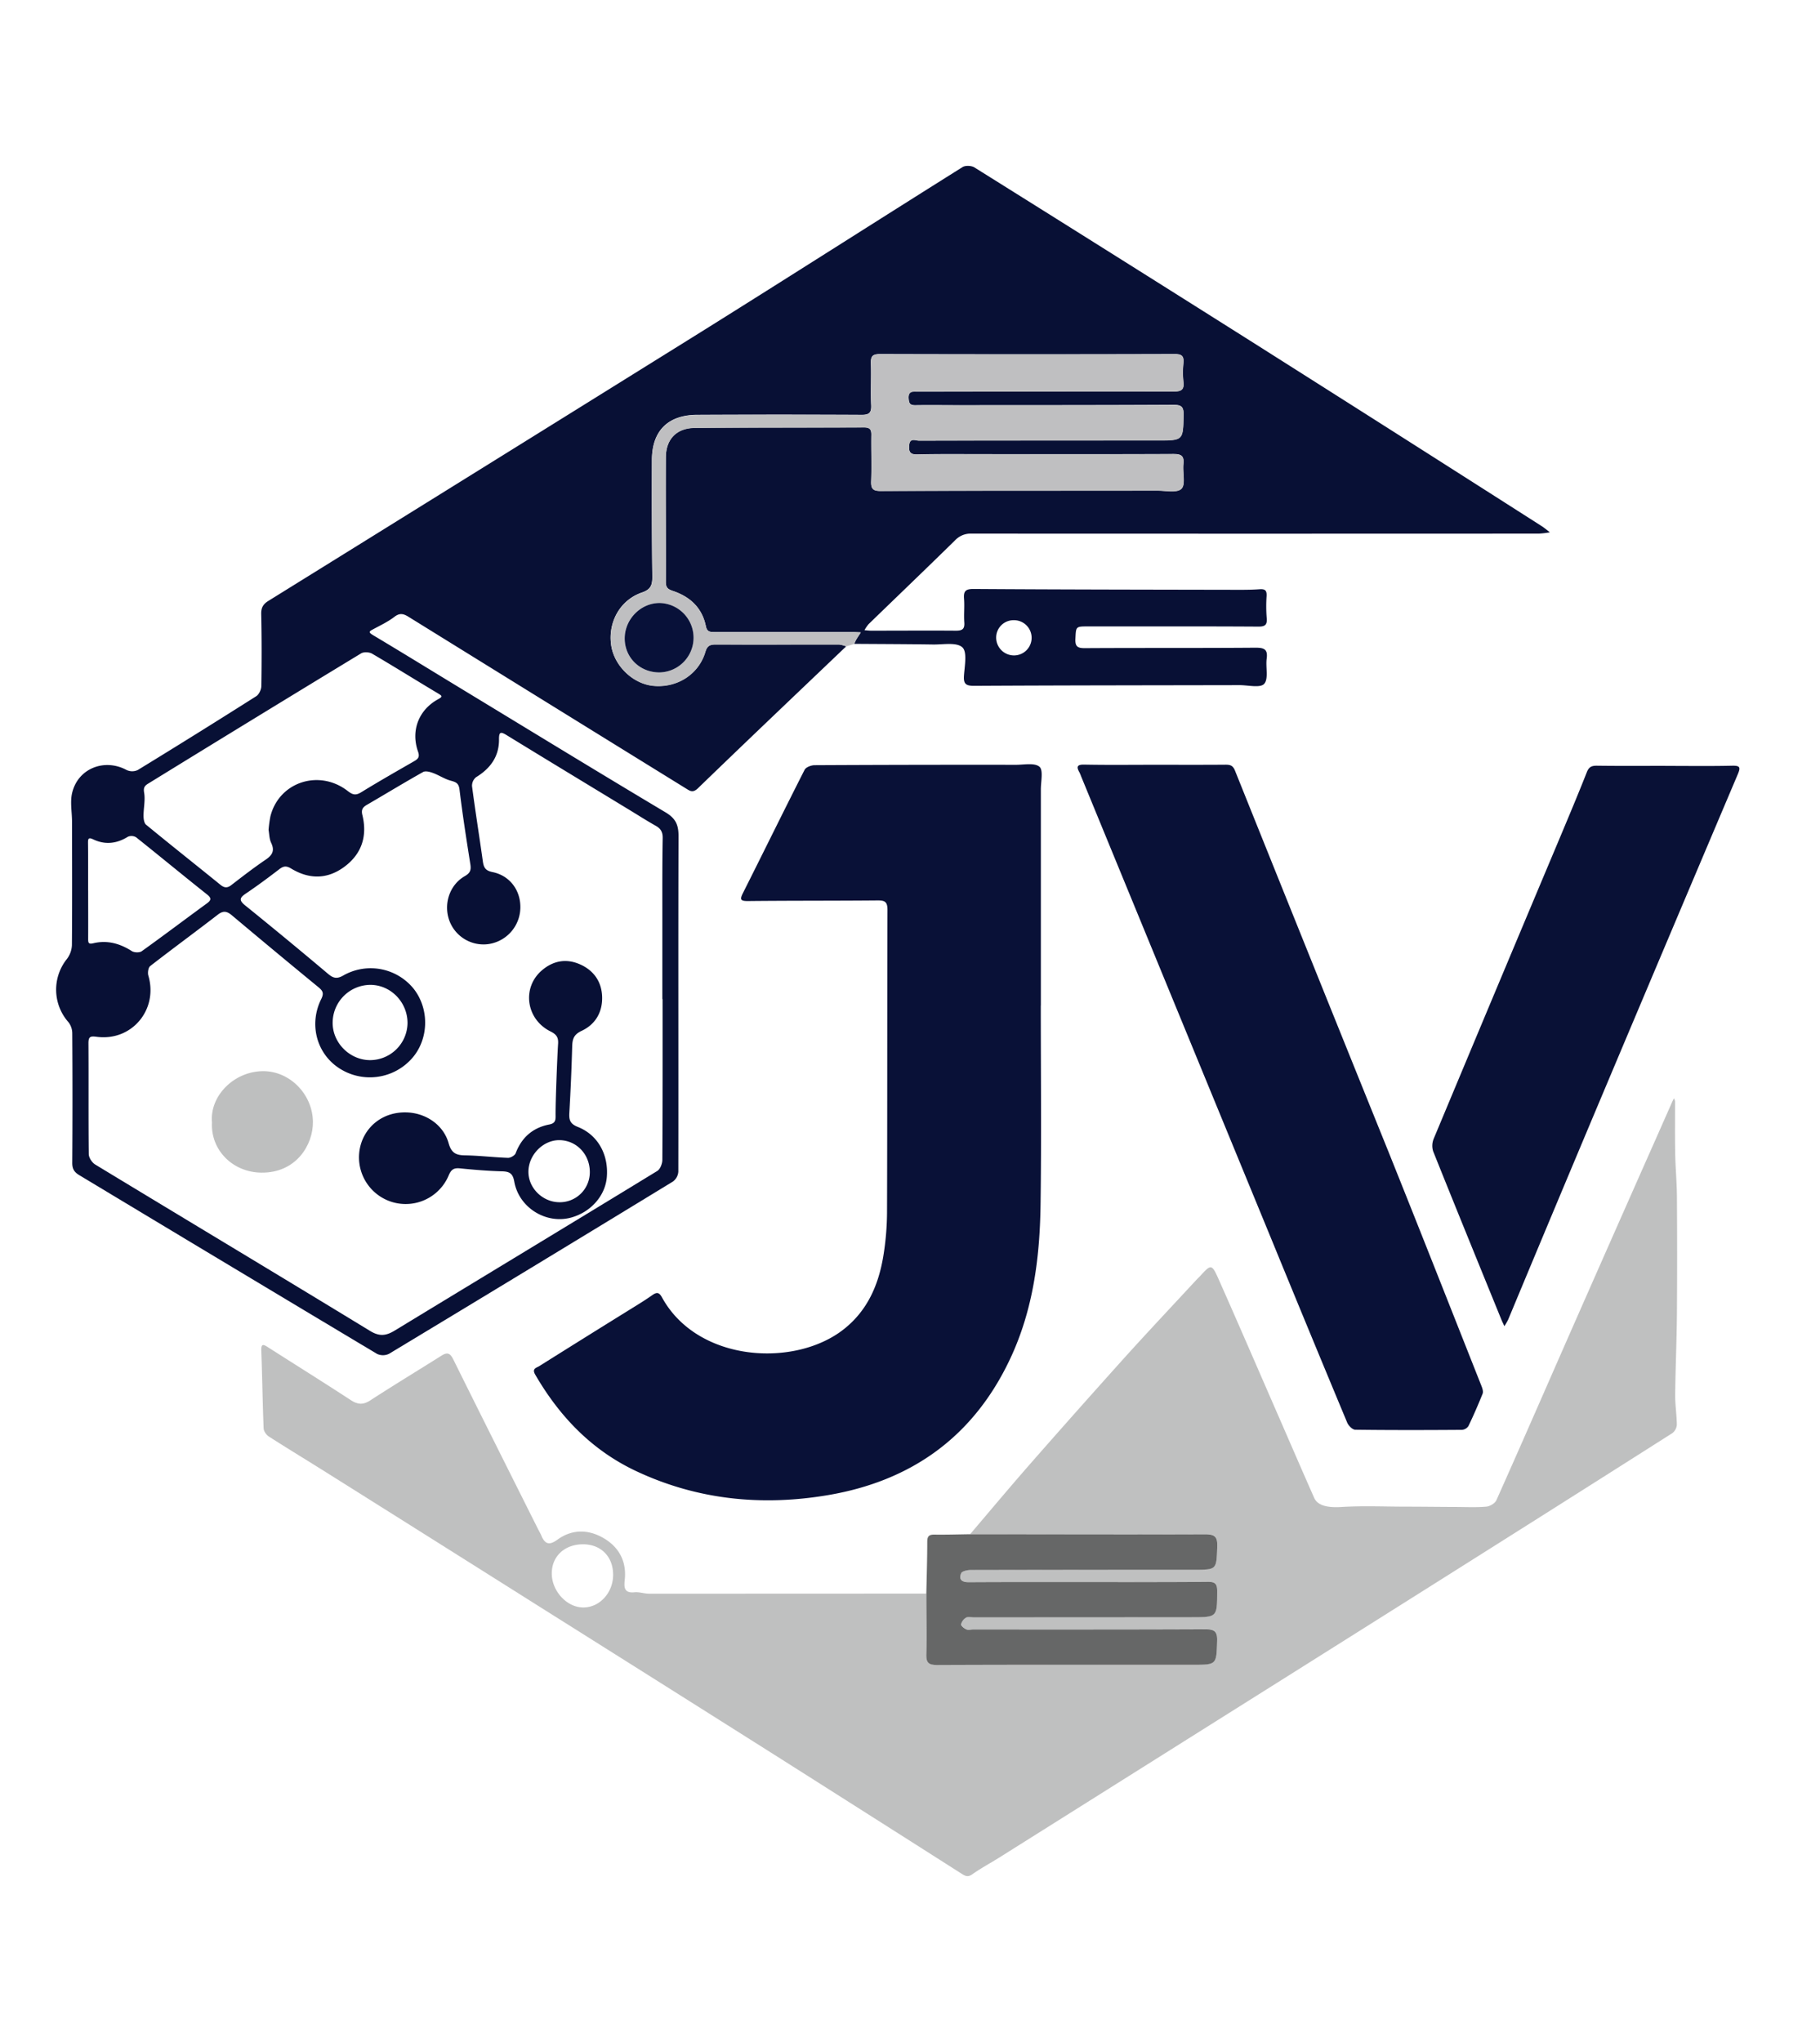 <svg id="Camada_1" data-name="Camada 1" xmlns="http://www.w3.org/2000/svg" viewBox="0 0 1109.71 1245.14">
  <g>
    <path d="M515.94,394.12c-30.17,28.8-60.42,57.52-90.39,86.52-3.26,3.15-5.05,1.48-7.51,0q-84.39-52.16-168.71-104.4c-3.19-2-5.48-2.72-8.87-.11-3.91,3-8.51,5.16-12.89,7.53-2.29,1.24-3.3,1.71-.18,3.58,18.53,11.06,36.89,22.4,55.33,33.59,41,24.89,81.87,49.91,123,74.44,6.17,3.68,8,7.49,8,14.51-.24,68.2,0,136.41-.12,204.62a8.18,8.18,0,0,1-3.24,6q-86.46,52.78-173.22,105.11a8.48,8.48,0,0,1-7.28,0Q139,771.14,48.35,716.55c-3.1-1.86-4.32-3.82-4.29-7.54q.27-39.4,0-78.83a11.23,11.23,0,0,0-2.28-6.86,29.93,29.93,0,0,1-1-38.57,15,15,0,0,0,3.07-8.42c.21-25.07.1-50.15.07-75.22,0-5.9-1.26-12.08.07-17.66,3.57-14.95,19.7-21.23,33.23-13.93a8,8,0,0,0,6.77,0q36.3-22.2,72.23-45c1.71-1.08,3.09-4.05,3.13-6.16.23-14.64.24-29.29-.08-43.93-.08-3.93,1.17-6.05,4.44-8.08q132-81.88,263.83-164c53.25-33.27,106.16-67.09,159.34-100.46,1.75-1.1,5.45-.93,7.27.21Q678,154.54,761.67,207.39q89.21,56.46,178.17,113.3c1.82,1.15,3.46,2.58,5.18,3.88a55,55,0,0,1-6.72.8q-173,.09-346,0a13,13,0,0,0-10,4.12c-17.46,17.15-35.14,34.06-52.71,51.1a22.11,22.11,0,0,0-2.49,3.67c1.35.1,2.7.29,4,.29,17.26,0,34.51-.13,51.76,0,3.84,0,5.39-.93,5.1-5-.35-4.79.21-9.65-.16-14.43-.34-4.48.73-6,5.69-6,52,.35,103.92.4,155.87.5,6.22,0,12.46.12,18.65-.33,3.62-.26,4.44.95,4.26,4.27a91.27,91.27,0,0,0,.07,13.23c.38,4.2-.92,5.31-5.18,5.28-31.9-.2-63.8-.11-95.69-.12h-7.83c-7.84,0-7.56,0-7.93,7.59-.21,4.54,1.18,5.7,5.7,5.67,34.71-.21,69.41,0,104.12-.28,5.27,0,7.57.94,6.8,6.66-.71,5.26,1.24,12.37-1.54,15.4-2.41,2.63-9.8.76-15,.77-54,.11-107.93.12-161.89.42-5.05,0-6.47-1.18-6.14-6.19.39-5.95,2.09-14.49-1-17.29-3.54-3.22-11.67-1.63-17.81-1.72-16-.25-32.08-.27-48.12-.39a26.64,26.64,0,0,1,1.2-2.6c.89-1.5,1.87-2.94,2.81-4.4-1.72-.07-3.44-.19-5.16-.19q-41.82,0-83.64,0c-2.74,0-4.93.09-5.67-3.58-2.28-11.31-9.73-18.1-20.36-21.59-2.89-1-4.06-2.13-4.05-5.37.09-25.27-.16-50.55,0-75.82,0-11.34,6.56-18.11,17.91-18.19,34.3-.26,68.61-.13,102.91-.28,3.4,0,4.55,1.07,4.49,4.47-.16,9.43.24,18.87-.11,28.28-.18,4.65,1,6,5.85,6,56.17-.2,112.33-.14,168.5-.22,5.14,0,12.27,1.5,14.88-1.19s.58-9.84,1.16-15c.6-5.34-1.7-6.11-6.44-6.09-38.31.18-76.62.09-114.93.09-13.64,0-27.29-.17-40.92.17-4.81.13-5.2-2.11-4.9-5.79.37-4.59,3.87-2.67,5.94-2.67q72.81-.18,145.62-.11c15.63,0,15.39-.07,15.73-15.51.12-5.15-1.45-6.19-6.34-6.17-43.33.24-86.66.19-130,.23-9,0-18.06-.13-27.08,0-3.09.06-4-.84-4.22-4-.38-5,2.65-4.32,5.68-4.32,51.95,0,103.9-.18,155.86-.09,4.58,0,6.59-.91,6-5.86a57.35,57.35,0,0,1,0-11.42c.34-4-.65-5.51-5.11-5.5q-90,.26-179.93,0c-4.8,0-5.64,1.61-5.5,5.86.29,8.41-.24,16.86.17,25.26.24,5-1.53,6-6.14,5.93q-50-.26-99.9,0c-17.84.06-27.6,9.72-27.66,27.48-.08,23.67-.06,47.34.24,71,.06,5.15-.78,8-6.38,9.89-13.35,4.6-20.74,18.14-18.69,32.11,1.86,12.69,13.4,23.7,26,24.75,14.38,1.22,27.45-7.17,31.43-20.76,1.1-3.74,2.83-4.48,6.29-4.47,25.07.08,50.15,0,75.22,0A18.34,18.34,0,0,1,515.94,394.12ZM404,609.18h-.15q0-24.37,0-48.75c0-16.45-.08-32.9.21-49.35.07-3.74-1.14-5.82-4.27-7.58-5.76-3.24-11.32-6.83-17-10.26-24.64-15-49.31-29.91-73.89-45-3.85-2.37-4.67-1.79-4.64,2.66.06,10.39-5.26,17.66-14,23a6.76,6.76,0,0,0-2.45,5.46c2,15.3,4.46,30.54,6.59,45.83.52,3.7,1.52,5.67,5.86,6.55,10.81,2.18,17.45,11.48,17,22.35a22.71,22.71,0,0,1-19.83,21.61,22.2,22.2,0,0,1-23.38-14.18c-3.79-10.18,0-21.91,9.29-27.26,3.15-1.81,4-3.5,3.49-7-2.41-15.24-4.8-30.49-6.65-45.8-.47-3.93-2.15-4.56-5.32-5.44-3.75-1-7.14-3.33-10.83-4.69-1.88-.69-4.59-1.43-6.06-.6-11.52,6.46-22.81,13.36-34.25,20-2.6,1.5-3.56,3-2.78,6.19,3.11,12.71-.27,23.59-10.81,31.48s-21.64,7.83-32.63,1.18c-3-1.83-4.75-1.48-7.28.47-6.68,5.13-13.45,10.15-20.42,14.85-3.9,2.63-4,4.19-.24,7.23q25.5,20.61,50.56,41.75c3.14,2.64,5.41,3.13,9.28.87a33.73,33.73,0,0,1,42.86,8.18c9.92,12.69,9.16,31.6-1.73,43.13a34.27,34.27,0,0,1-44.44,4.8c-13.23-9.1-17.73-26.6-10.23-41.69,1.75-3.52,1-5-1.68-7.21q-26.5-21.76-52.75-43.82c-3.13-2.63-5.32-3-8.69-.38-13.64,10.54-27.56,20.72-41.17,31.3-1.19.94-1.62,4.06-1.12,5.79C96.56,615.6,80.38,635,59,632.19c-4-.53-5.1-.11-5.07,4.09.16,22.47-.07,44.94.19,67.4,0,2.18,2,5.21,3.93,6.38,55.82,33.88,111.83,67.44,167.57,101.45,5.77,3.52,9.73,3,15-.17C294,778.85,347.44,746.57,400.74,714c1.79-1.09,3.1-4.43,3.11-6.74C404.05,674.58,404,641.88,404,609.18ZM163.75,506.07a76.3,76.3,0,0,1,1.1-8.18c5.17-21.06,29.77-29.19,47.29-15.49,3,2.33,4.87,2.67,8.15.65,10.56-6.51,21.35-12.65,32.11-18.84,2.53-1.45,3.66-2.57,2.46-6-4.44-12.82.45-25.32,12.16-31.8,3-1.66,2.73-2,0-3.64-13.42-8-26.65-16.3-40.13-24.19-1.74-1-5.07-1.18-6.72-.18q-65,39.48-129.69,79.32c-2.15,1.32-3.15,2.38-2.6,5.59.79,4.56-.37,9.43-.36,14.16,0,1.83.34,4.39,1.54,5.38,15,12.34,30.27,24.42,45.37,36.67,2.47,2,4.34,2,6.82,0,6.82-5.27,13.65-10.54,20.78-15.37,4.11-2.79,5.57-5.53,3.28-10.29C164.18,511.44,164.2,508.44,163.75,506.07Zm-110,36.86h0c0,9.81.06,19.63,0,29.45,0,2.45.13,3.48,3.2,2.75,8.46-2,16.16.14,23.43,4.8,1.47.93,4.62,1.05,6,.1,13.34-9.55,26.43-19.46,39.69-29.13,2.94-2.13,2.86-3.39,0-5.65C111.59,533.76,97.39,522,83,510.54a5.46,5.46,0,0,0-5-.35c-6.85,4.25-13.87,5.07-21.14,1.62-3-1.43-3.23-.34-3.2,2.27C53.78,523.69,53.72,533.31,53.72,542.93ZM248.48,624c.12-12.7-10-23.34-22.46-23.49a23.15,23.15,0,0,0-23.19,22.79c-.24,12.38,10.31,23.07,22.8,23.11A22.92,22.92,0,0,0,248.48,624ZM618.06,378.16a10.59,10.59,0,0,0-10.67,10.58,10.87,10.87,0,0,0,11.09,10.9,10.74,10.74,0,1,0-.42-21.48Z" fill="#081035"/>
    <path d="M591.48,935.49c12.15-14.24,24.15-28.62,36.49-42.7q28.41-32.4,57.21-64.43c14.58-16.17,29.52-32,44.31-48,.68-.74,1.44-1.4,2.12-2.14,6.87-7.53,7.21-7.68,11.47,1.89,12.3,27.69,24.3,55.52,36.42,83.29,7.25,16.63,14.44,33.29,21.78,49.88,2.23,5,8.61,6.08,16.8,5.58,12.69-.77,25.45-.23,38.18-.19,10.23,0,20.46.14,30.68.18,6.42,0,12.87.35,19.24-.18,2.23-.18,5.39-2,6.25-4,16.08-36,31.83-72.25,47.74-108.38q25.2-57.21,50.54-114.35,4.47-10.12,8.95-20.24c.3-.69.66-1.34,1-2a5.79,5.79,0,0,1,.67,1.81c0,10.58-.11,21.16.08,31.74.16,8.77,1,17.54,1.06,26.31q.24,35.79,0,71.6c-.13,16.39-.88,32.78-1.06,49.17-.07,6.16.94,12.33,1,18.49a7.05,7.05,0,0,1-2.84,5.1q-70.12,44.57-140.4,88.86-65,41-130,81.85-69.81,43.93-139.62,87.84c-5.57,3.5-11.39,6.62-16.76,10.39-2.51,1.76-4,1.17-6.19-.2q-55.2-35.16-110.48-70.2Q402.62,1026,329,979.68q-65-41-130-81.85c-11.64-7.32-23.4-14.44-35-21.87-1.56-1-3.19-3.24-3.26-5-.64-15.78-.83-31.57-1.42-47.36-.17-4.5,1.28-3.92,4.09-2.12,16.79,10.73,33.7,21.28,50.38,32.17,4.24,2.77,7.54,3.11,11.94.25,14.37-9.32,29-18.18,43.53-27.34,3.66-2.31,5.32-1.32,7.17,2.43,17.05,34.42,34.3,68.75,51.49,103.1.72,1.43,1.56,2.8,2.18,4.28,2.19,5.25,4.88,6,9.78,2.44,9.21-6.7,19.42-6.28,28.72-.6,8.87,5.41,13.44,13.87,12.36,24.74-.44,4.36-.86,8.62,5.93,7.94,2.89-.29,5.9.86,8.85.86q84.54,0,169.08-.06c.05,12.24.36,24.48,0,36.7-.16,5.24,1.21,6.75,6.61,6.73,51.94-.22,103.88-.12,155.82-.13,14.76,0,14.42,0,14.89-14.58.2-6.14-2-7.13-7.47-7.1-47.13.21-94.25.13-141.38.14-1.41,0-3,.41-4.17-.1s-3.24-2.15-3.1-3a6.54,6.54,0,0,1,3-4.09c1.22-.7,3.13-.19,4.73-.19q66.48,0,133-.07c15.52,0,15.35,0,15.42-15.85,0-4.47-1.2-5.81-5.73-5.76-22.66.23-45.32.14-68,.15-25.87,0-51.74-.08-77.61.09-4.36,0-6.34-1.55-4.78-5.45.51-1.27,3.9-2,6-2q68-.18,136-.14c14,0,13.64,0,14.16-14,.22-6.07-1.38-7.67-7.53-7.64C686.94,935.69,639.21,935.53,591.48,935.49Zm-217.64,24.7c0-11.05-7.41-18.55-18.31-18.57-11.26,0-19.13,7.33-19.09,17.81,0,10.8,9.3,20.76,19.27,20.72S373.85,971.12,373.84,960.19Z" fill="#bfc0c0"/>
    <path d="M634.6,613.06c0,40.52.43,81.05-.14,121.56-.45,32.37-4.54,64.19-18.58,94-22.3,47.35-60,74.33-110.91,83-40.13,6.81-79.35,3-116.64-14.41-27.27-12.7-47.07-33.32-62-59.06-2.16-3.73.8-4.11,2.51-5.19q26.67-16.76,53.43-33.35c5.09-3.18,10.25-6.25,15.15-9.7,2.81-2,4.32-2.28,6.22,1.18,21.75,39.68,81.4,43,111.17,19.14,14.15-11.31,20.75-26.67,23.69-43.8a170.48,170.48,0,0,0,2.35-28.09c.21-61.19.06-122.37.27-183.56,0-5-1.68-5.79-6.1-5.75-26.28.24-52.56.1-78.84.38-5,.06-5.09-1.09-3.07-5.11,12.55-24.94,24.82-50,37.48-74.91.81-1.6,4-2.81,6.08-2.82q61.38-.32,122.77-.23c4.94,0,11.38-1.35,14.35,1.18,2.43,2.06.85,9,.85,13.76q0,65.9,0,131.8Z" fill="#091137"/>
    <path d="M704,466.32c14.44,0,28.89.07,43.33-.05,2.9,0,4.45.54,5.7,3.66q46.68,116.31,93.64,232.53c19.1,47.56,37.86,95.25,56.73,142.9.54,1.37,1.07,3.22.59,4.44-2.67,6.67-5.53,13.27-8.65,19.74a5.28,5.28,0,0,1-4,2.3c-21.66.15-43.33.21-65-.08-1.69,0-4.13-2.47-4.91-4.33q-23-55.18-45.67-110.52Q717.43,615.09,659.14,473.25a23.89,23.89,0,0,0-.92-2.21c-2-3.5-1.61-4.92,3-4.82C675.49,466.5,689.74,466.32,704,466.32Z" fill="#091137"/>
    <path d="M1015.28,467c13.63,0,27.27.2,40.9-.11,4.83-.11,5.18,1,3.42,5.16q-41.11,96.94-82,194-29.13,69.19-58,138.52a34.25,34.25,0,0,1-2.34,4.05c-.64-1.4-1.33-2.77-1.9-4.19-13.9-34.15-27.84-68.27-41.54-102.49a11.23,11.23,0,0,1,.39-7.69q38.12-91.32,76.5-182.53c5.7-13.6,11.43-27.2,16.84-40.92,1.29-3.26,3-3.95,6.22-3.91,13.83.19,27.67.08,41.51.08Z" fill="#091136"/>
    <path d="M515.94,394.12a18.34,18.34,0,0,0-4.31-1.06c-25.07,0-50.15.08-75.22,0-3.46,0-5.19.73-6.29,4.47-4,13.59-17.05,22-31.43,20.76-12.56-1.05-24.1-12.06-26-24.75-2.05-14,5.34-27.51,18.69-32.11,5.6-1.93,6.44-4.74,6.38-9.89-.3-23.67-.32-47.34-.24-71,.06-17.76,9.82-27.42,27.66-27.48q49.95-.13,99.9,0c4.61,0,6.38-1,6.14-5.93-.41-8.4.12-16.85-.17-25.26-.14-4.25.7-5.87,5.5-5.86q90,.26,179.93,0c4.46,0,5.45,1.51,5.11,5.5a57.35,57.35,0,0,0,0,11.42c.56,4.95-1.45,5.87-6,5.86-52-.09-103.91,0-155.86.09-3,0-6.06-.66-5.68,4.32.23,3.17,1.13,4.07,4.22,4,9-.17,18,0,27.08,0,43.32,0,86.65,0,130-.23,4.89,0,6.46,1,6.34,6.17-.34,15.44-.1,15.5-15.73,15.51q-72.81,0-145.62.11c-2.07,0-5.57-1.92-5.94,2.67-.3,3.68.09,5.92,4.9,5.79,13.63-.34,27.28-.16,40.92-.17,38.31,0,76.62.09,114.93-.09,4.74,0,7,.75,6.44,6.09-.58,5.12,1.51,12.21-1.16,15s-9.74,1.19-14.88,1.19c-56.17.08-112.33,0-168.5.22-4.85,0-6-1.36-5.85-6,.35-9.41,0-18.85.11-28.28.06-3.4-1.09-4.48-4.49-4.47-34.3.15-68.61,0-102.91.28C412.53,261,406,267.76,406,279.1c-.12,25.27.13,50.55,0,75.82,0,3.24,1.16,4.42,4.05,5.37,10.63,3.49,18.08,10.28,20.36,21.59.74,3.67,2.93,3.58,5.67,3.58q41.82,0,83.64,0c1.72,0,3.44.12,5.16.19-.94,1.46-1.92,2.9-2.81,4.4a26.64,26.64,0,0,0-1.2,2.6ZM401.91,410a21.16,21.16,0,0,0,.39-42.31c-11.59-.1-21.36,9.68-21.42,21.44S390,409.91,401.91,410Z" fill="#bfbfc1"/>
    <path d="M591.48,935.49c47.73,0,95.46.2,143.19,0,6.15,0,7.75,1.57,7.53,7.64-.52,14-.19,14-14.16,14q-68,0-136,.14c-2.08,0-5.47.69-6,2-1.56,3.9.42,5.48,4.78,5.45,25.87-.17,51.74-.08,77.61-.09,22.66,0,45.32.08,68-.15,4.53-.05,5.75,1.29,5.73,5.76-.07,15.81.1,15.84-15.42,15.85q-66.48.06-133,.07c-1.6,0-3.51-.51-4.73.19a6.54,6.54,0,0,0-3,4.09c-.14.83,1.81,2.42,3.1,3s2.76.1,4.17.1c47.13,0,94.25.07,141.38-.14,5.51,0,7.67,1,7.47,7.1-.47,14.55-.13,14.58-14.89,14.58-51.94,0-103.88-.09-155.82.13-5.4,0-6.77-1.49-6.61-6.73.35-12.22,0-24.46,0-36.7.22-10.56.56-21.12.57-31.68,0-3.4,1.08-4.46,4.46-4.39C577.12,935.82,584.3,935.57,591.48,935.49Z" fill="#666767"/>
    <path d="M401.91,410c-11.91-.07-21.09-9.19-21-20.87s9.83-21.54,21.42-21.44a21.16,21.16,0,0,1-.39,42.31Z" fill="#081139"/>
    <path d="M340.28,636.5c.28-4.09-1.11-5.85-4.66-7.61-15-7.47-17.56-26.89-5-37.4,6.91-5.8,14.76-7.12,23-3.5s13.19,10.42,13.51,19.65c.33,9.48-4.09,17-12.51,20.92-4.82,2.25-5.62,5.07-5.74,9.58q-.56,20.15-1.73,40.25c-.27,4.43.35,6.84,5.21,8.77,12.3,4.89,18.77,17,17.64,30.56-.94,11.33-9.69,21.3-21.62,24.64-15.31,4.3-32-5.93-34.82-21.93-.86-4.8-2.78-6.1-7.34-6.22-8.6-.23-17.2-.94-25.77-1.81-3.81-.38-5.41.76-6.92,4.42a28.45,28.45,0,0,1-52.81-21.15c4.3-11,14.64-17.67,26.93-17.4,11.89.26,22.74,7.54,25.9,18.82,1.63,5.8,4.37,7.3,9.87,7.38,8.8.13,17.59,1.22,26.4,1.52,1.55,0,4.08-1.45,4.6-2.83,3.66-9.66,10.49-15.56,20.45-17.5,3.56-.7,3.94-2.38,3.89-5.3C338.64,672.74,339.81,643.47,340.28,636.5Zm19.35,78.34c.11-10.85-8-19.48-18.44-19.64-10-.15-19,9-19,19.32,0,9.78,8.44,18.23,18.43,18.52A18.29,18.29,0,0,0,359.63,714.84Z" fill="#081035"/>
    <path d="M129.26,684.43c-1.5-16.21,13.37-31.12,31-31.3C176.85,653,190.62,667.4,190.8,684c.16,14.09-10.24,31.22-31.35,31C141.51,714.84,128.32,700.84,129.26,684.43Z" fill="#bebfbf"/>
  </g>
</svg>
